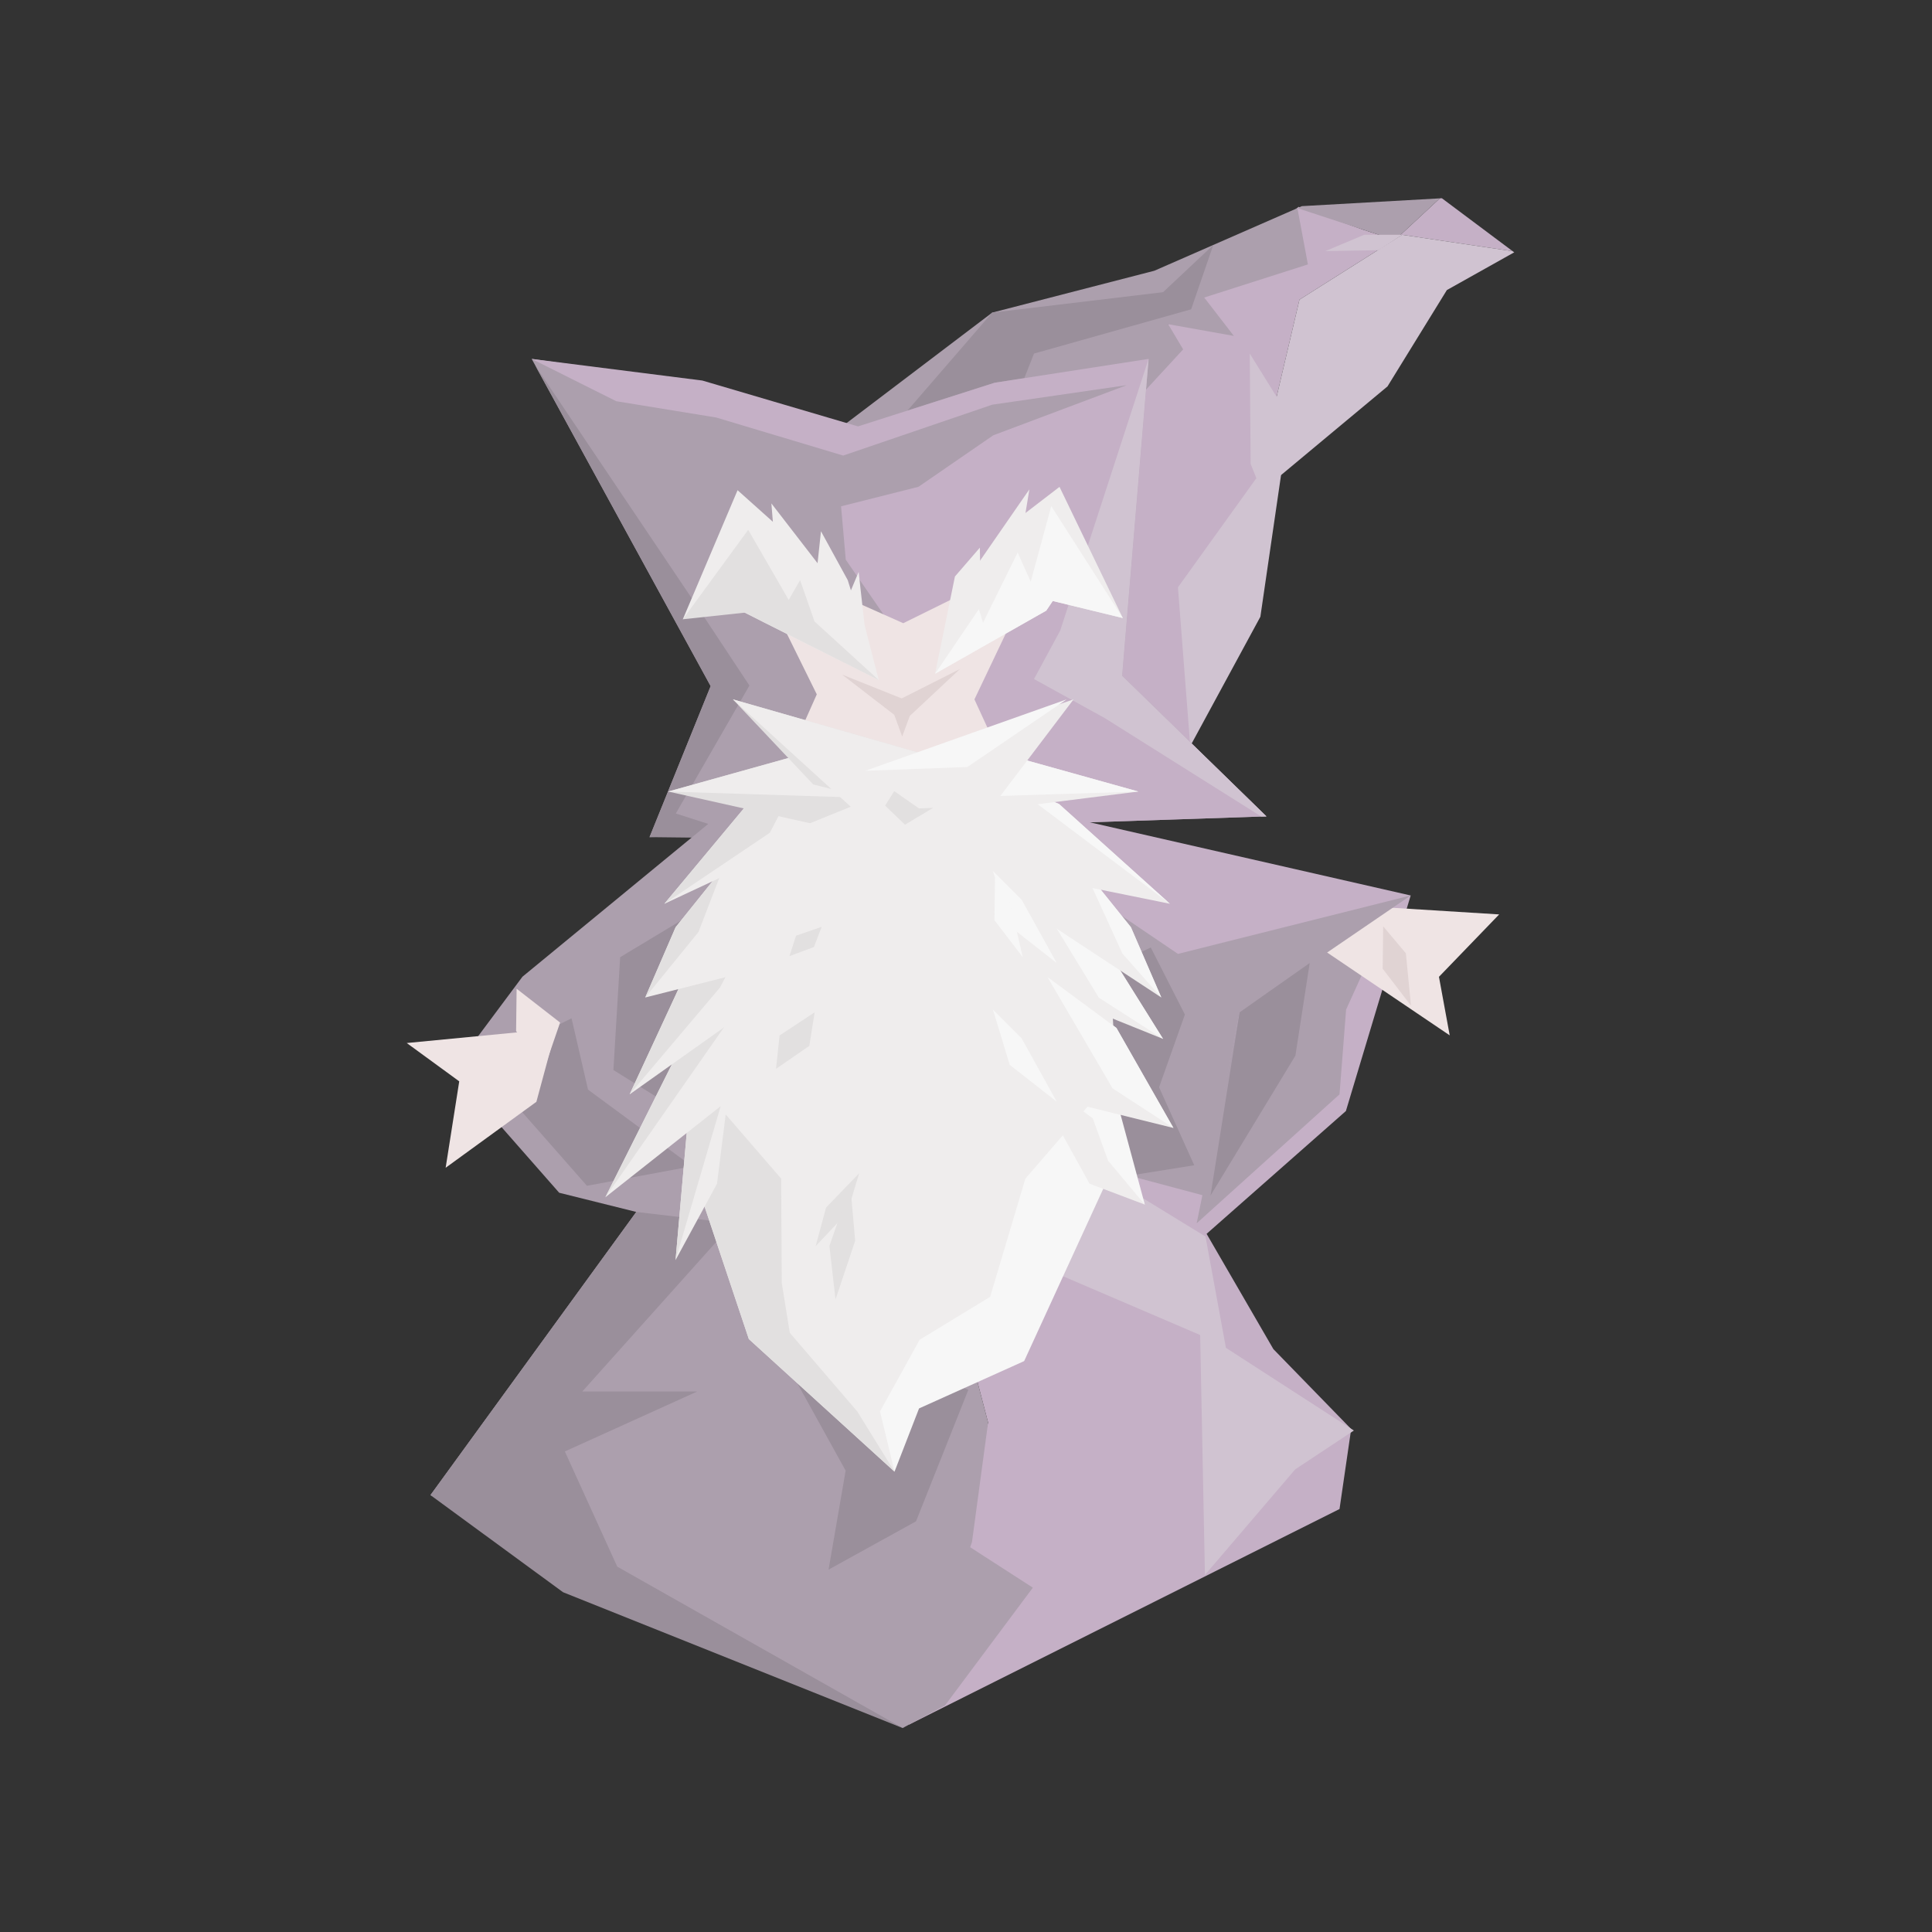 <?xml version="1.0" encoding="utf-8"?>
<!-- Generator: Adobe Illustrator 27.6.1, SVG Export Plug-In . SVG Version: 6.00 Build 0)  -->
<svg version="1.1" id="Layer_1" xmlns="http://www.w3.org/2000/svg" xmlns:xlink="http://www.w3.org/1999/xlink" x="0px" y="0px"
	 viewBox="0 0 300 300" style="enable-background:new 0 0 300 300;" xml:space="preserve">
<rect x="0" y="0" width="300" height="300" fill="#333333" stroke="none"/>
<style type="text/css">
	.st0{fill:#C5B0C6;}
	.st1{fill:#AC9FAD;}
	.st2{fill:#D0C3D1;}
	.st3{fill:#9A8F9B;}
	.st4{fill:#EFE4E4;}
	.st5{fill:#E0D3D3;}
	.st6{fill:#EFEDED;}
	.st7{fill:#E2E0E0;}
	.st8{fill:#F7F7F7;}
</style>
<g>
	<polygon class="st0" points="234.89,39.01 223.89,30.78 223.58,30.8 216.99,36.92 217.72,36.46 	"/>
	<polygon class="st0" points="211.7,35.68 201.64,32.12 191.59,40.32 181.39,50.34 168.65,54.25 150.47,90.32 184.56,120.82 
		186.14,91.2 195.34,73.9 201.78,46.53 216.48,37.24 	"/>
	<polygon class="st1" points="223.58,30.8 202.15,32.01 201.46,32.32 216.48,37.24 216.99,36.92 	"/>
	<polygon class="st1" points="181.39,50.34 191.59,52.16 186.99,46.2 203.09,41.06 201.46,32.32 179.25,42.04 154.07,48.54 
		126.85,69.19 150.47,90.32 183.72,54.25 	"/>
	<polygon class="st2" points="217.72,36.46 201.78,46.53 195.34,73.9 182.91,91.2 184.82,115.86 195.71,95.77 198.92,73.77 
		215.45,60 224.67,45.04 235.13,39.18 234.89,39.01 	"/>
	<polygon class="st2" points="196.65,78.12 194.2,72.04 194.06,54.9 202.01,67.69 	"/>
	<polygon class="st3" points="137.74,67.42 154.07,48.54 180.6,45.37 188.4,38.04 184.96,48.03 160.56,54.9 156.62,64.9 	"/>
	<polygon class="st2" points="205.8,38.99 211.83,36.46 217.72,36.46 214.07,38.85 	"/>
	<polygon class="st1" points="174.24,104.93 178.35,55.73 178.35,55.73 154.45,59.43 133.23,66.21 132.94,66.3 110.47,59.66 
		82.56,55.73 110.35,106.54 100.86,129.99 146.02,128.47 195.85,126.79 196.65,126.77 	"/>
	<polygon class="st0" points="174.24,104.93 178.35,55.73 178.35,55.73 154.45,59.43 133.23,66.21 109.06,59.09 82.56,55.73 
		95.69,62.3 111.21,64.83 130.93,70.74 154.07,62.84 174.95,59.81 154.24,67.59 142.62,75.59 130.6,78.62 131.33,86.91 139.39,98.6 
		146.02,128.47 195.85,126.79 196.65,126.77 	"/>
	<polygon class="st2" points="160.56,105.44 171.54,111.5 195.85,126.79 196.65,126.77 174.24,104.93 178.35,55.73 178.35,55.73 
		164.63,97.91 	"/>
	<polygon class="st3" points="83.14,56.8 110.35,106.54 100.86,129.99 116.94,130.17 104.94,126.32 116.37,106.45 107.2,92.58 	"/>
	<polygon class="st0" points="219.05,139.05 150.43,123.4 149.52,123.4 140.85,172.67 153.43,220.89 141.07,267.84 208,234.32 
		209.81,221.9 197.73,209.49 187.36,191.59 208.99,172.52 	"/>
	<polygon class="st1" points="140.85,172.67 149.52,123.4 115.49,123.4 81.13,151.66 70.22,166.3 86.83,185.21 98.8,188.19 
		66.84,232.16 140.16,268.33 141.07,267.84 150.93,239.44 153.43,220.89 	"/>
	<polygon class="st1" points="216.48,140.34 192.48,157.19 185.82,189.95 208,169.93 209.02,156.77 	"/>
	<polygon class="st4" points="215.4,140.91 232.79,141.99 223.44,151.68 225.11,160.77 205.8,147.72 	"/>
	<polygon class="st5" points="214.78,143.84 218.3,148.02 219.1,156.16 214.7,150.42 	"/>
	<polygon class="st4" points="162.07,132.01 116.06,132.01 126.83,107.82 116.06,86 140.26,96.77 162.07,86 151.31,108.6 	"/>
	<polygon class="st1" points="192.48,157.19 219.05,139.05 182.91,148.12 159.14,132.01 163.15,179.3 186.9,185.64 	"/>
	<polygon class="st1" points="150.3,240.03 144.11,250.07 141.07,267.84 146.74,264.82 160.38,246.53 	"/>
	<polygon class="st3" points="168.24,152.15 178.69,147.12 183.99,157.54 179.98,168.83 185.44,180.94 165.56,184.12 	"/>
	<polygon class="st3" points="66.84,232.16 87.43,247.24 140.16,268.33 95.85,243.27 87.71,225.38 108.27,216.07 90.42,216.07 
		113.81,189.95 98.8,188.19 	"/>
	<polygon class="st2" points="187.19,192.01 177.79,186.25 171.69,182.76 152.88,192.95 186.36,207.3 187.1,244.56 201.12,228.16 
		210.23,222.13 190.36,209.29 	"/>
	<polygon class="st3" points="74.52,165.22 88.75,158.12 91.31,169.2 107.46,181.1 91.14,184.13 	"/>
	<polygon class="st5" points="149.07,103.88 140.01,108.45 130.76,104.75 138.86,111 140.09,114.37 141.27,111.17 	"/>
	<polygon class="st3" points="203.37,149.54 201.15,163.92 187.97,185.64 192.48,157.19 	"/>
	<polygon class="st4" points="83.29,171.09 69.2,181.33 71.31,167.91 63.16,161.96 86.36,159.72 	"/>
	<polygon class="st4" points="80.22,153.53 86.97,158.78 84.54,165.85 80.14,160.11 	"/>
	<polygon class="st3" points="106.53,142.47 96.3,148.63 95.25,166.15 106.53,173.19 	"/>
	<polygon class="st3" points="117.7,203.75 131.31,228.36 128.66,243.73 142.24,236.23 150.37,215.79 	"/>
	<g>
		<g>
			<polygon class="st6" points="171.93,143 164,125.37 154.29,120.34 135.5,123.93 126.22,120.34 116.52,125.37 108.59,143 
				106.53,178.76 116.28,207.93 138.9,228.52 139.48,220.85 153.07,206.88 173.99,178.76 			"/>
			<g>
				<polygon class="st7" points="111.14,171.26 121.3,183.02 121.39,199.22 122.64,206.96 133.11,219.16 138.9,228.52 
					116.28,207.93 106.53,178.76 				"/>
			</g>
			<polygon class="st6" points="113.55,166.15 106.78,174.26 104.9,195.66 111.34,183.8 			"/>
			<polygon class="st7" points="113.55,166.15 106.78,174.26 104.9,195.66 			"/>
			<polygon class="st6" points="117.87,151.71 107.16,159.62 94,185.91 112.85,171.02 			"/>
			<polygon class="st7" points="117.87,151.71 107.16,159.62 94,185.91 			"/>
			<polygon class="st6" points="117.74,142.04 107.03,149.95 97.77,169.93 118.77,155.03 			"/>
			<polygon class="st7" points="117.74,142.04 107.03,149.95 97.77,169.93 111.8,153.34 			"/>
			<polygon class="st6" points="112.27,134.81 104.91,143.98 100.19,154.89 114.47,151.28 118.76,143.11 			"/>
			<polygon class="st7" points="126.5,157.19 121.05,160.79 120.5,165.97 125.67,162.4 			"/>
			<polygon class="st7" points="127.59,143.92 123.61,145.29 122.59,148.46 126.38,147.06 			"/>
			<polygon class="st7" points="133.41,182.18 128.27,187.51 126.65,193.51 131.57,188.28 			"/>
			<polygon class="st7" points="132.04,184.13 128.79,193.48 129.74,201.78 132.79,192.67 			"/>
			<polygon class="st7" points="112.27,134.81 104.91,143.98 100.19,154.89 108.46,144.72 			"/>
			<g>
				<polygon class="st8" points="169.38,171.26 159.22,183.02 153.75,201.37 142.81,208.03 136.65,219.16 138.9,228.52 
					142.71,218.7 159.03,211.35 173.99,178.76 				"/>
			</g>
			<polygon class="st6" points="123.41,121.85 116.08,124.84 103.16,140.34 118.7,133.08 			"/>
			<polygon class="st6" points="159.44,166.15 170.51,174.26 177.77,187.05 169.18,183.8 			"/>
			<polygon class="st8" points="166.97,166.15 173.74,172.11 177.77,187.05 172.06,180.23 			"/>
			<polygon class="st7" points="123.41,121.85 116.08,124.84 103.16,140.34 119.54,129.31 			"/>
			<polygon class="st6" points="162.65,151.71 173.36,159.62 182.21,175.15 165.52,171.02 			"/>
			<polygon class="st7" points="135.43,123.92 125.66,116.8 103.76,122.91 125.78,127.83 			"/>
			<polygon class="st8" points="162.65,151.71 173.36,159.62 182.21,175.15 172.76,169 			"/>
			<polygon class="st6" points="135.43,123.92 125.66,116.8 103.76,122.91 			"/>
			<polygon class="st8" points="154.18,156.77 158.64,161.23 164.09,171.07 156.79,165.35 			"/>
			<polygon class="st8" points="154.18,135.24 158.64,139.7 164.09,149.54 156.79,143.82 			"/>
			<polygon class="st8" points="154.5,136.31 156.94,140.48 158.81,148.63 154.42,142.89 			"/>
			<polygon class="st6" points="162.78,142.04 173.49,149.95 180.6,161.32 170.36,157.19 			"/>
			<polygon class="st8" points="162.78,142.04 173.49,149.95 180.6,161.32 170.63,154.92 			"/>
			<polygon class="st6" points="168.24,134.81 175.61,143.98 180.33,154.89 161.74,142.67 			"/>
			<polygon class="st8" points="168.24,134.81 175.61,143.98 180.33,154.89 174.29,148.08 			"/>
			<polygon class="st6" points="157.11,121.85 164.44,124.84 181.67,140.34 161.82,136.31 			"/>
			<polygon class="st8" points="157.11,121.85 164.44,124.84 181.67,140.34 			"/>
			<polygon class="st7" points="136.76,124.45 140.53,128.06 153.82,120.07 113.81,108.6 126.28,121.81 			"/>
			<polygon class="st6" points="145.09,123.92 154.86,116.8 176.76,122.91 154.74,125.68 			"/>
			<polygon class="st8" points="145.09,123.92 154.86,116.8 176.76,122.91 			"/>
			<polygon class="st6" points="142.69,125.53 134.35,119.69 166.7,108.6 154.24,125.04 			"/>
			<polygon class="st6" points="113.81,108.6 135.43,128.3 142.62,116.86 			"/>
			<polygon class="st8" points="165.63,108.6 150.21,119.1 134.35,119.69 			"/>
		</g>
		<g>
			<g>
				<polygon class="st6" points="114.53,76.12 121.16,82.05 136.45,105.6 114.93,94.78 115.96,91.62 106.03,96.16 				"/>
				<polygon class="st6" points="127.48,82.49 131.64,90.09 136.45,105.6 126.21,94.39 				"/>
				<polygon class="st6" points="133.33,88.81 134.24,97 136.45,105.6 130.47,95.63 				"/>
				<polygon class="st6" points="129.81,101.07 120.85,91.42 119.78,78.17 128.06,88.89 				"/>
				<polygon class="st7" points="136.45,105.6 126.48,96.5 124.24,90.08 122.47,93.16 116.18,82.27 106.03,96.16 115.74,95.12 
					118.6,96.62 				"/>
			</g>
			<g>
				<polygon class="st6" points="164.52,75.6 158.92,79.9 145.2,104.62 162.46,94.82 163.47,93.32 174.35,95.97 				"/>
				<polygon class="st6" points="152.15,85.04 148.28,89.52 145.2,104.62 152.33,95.75 				"/>
				<polygon class="st6" points="150.46,100.42 157.34,91.27 159.84,75.99 151.19,88.49 				"/>
				<polygon class="st8" points="145.2,104.62 152,94.59 152.64,96.7 158.02,85.8 160.05,90.32 163.24,78.59 174.35,95.97 
					163.47,93.32 162.46,94.82 				"/>
			</g>
		</g>
	</g>
</g>
</svg>

